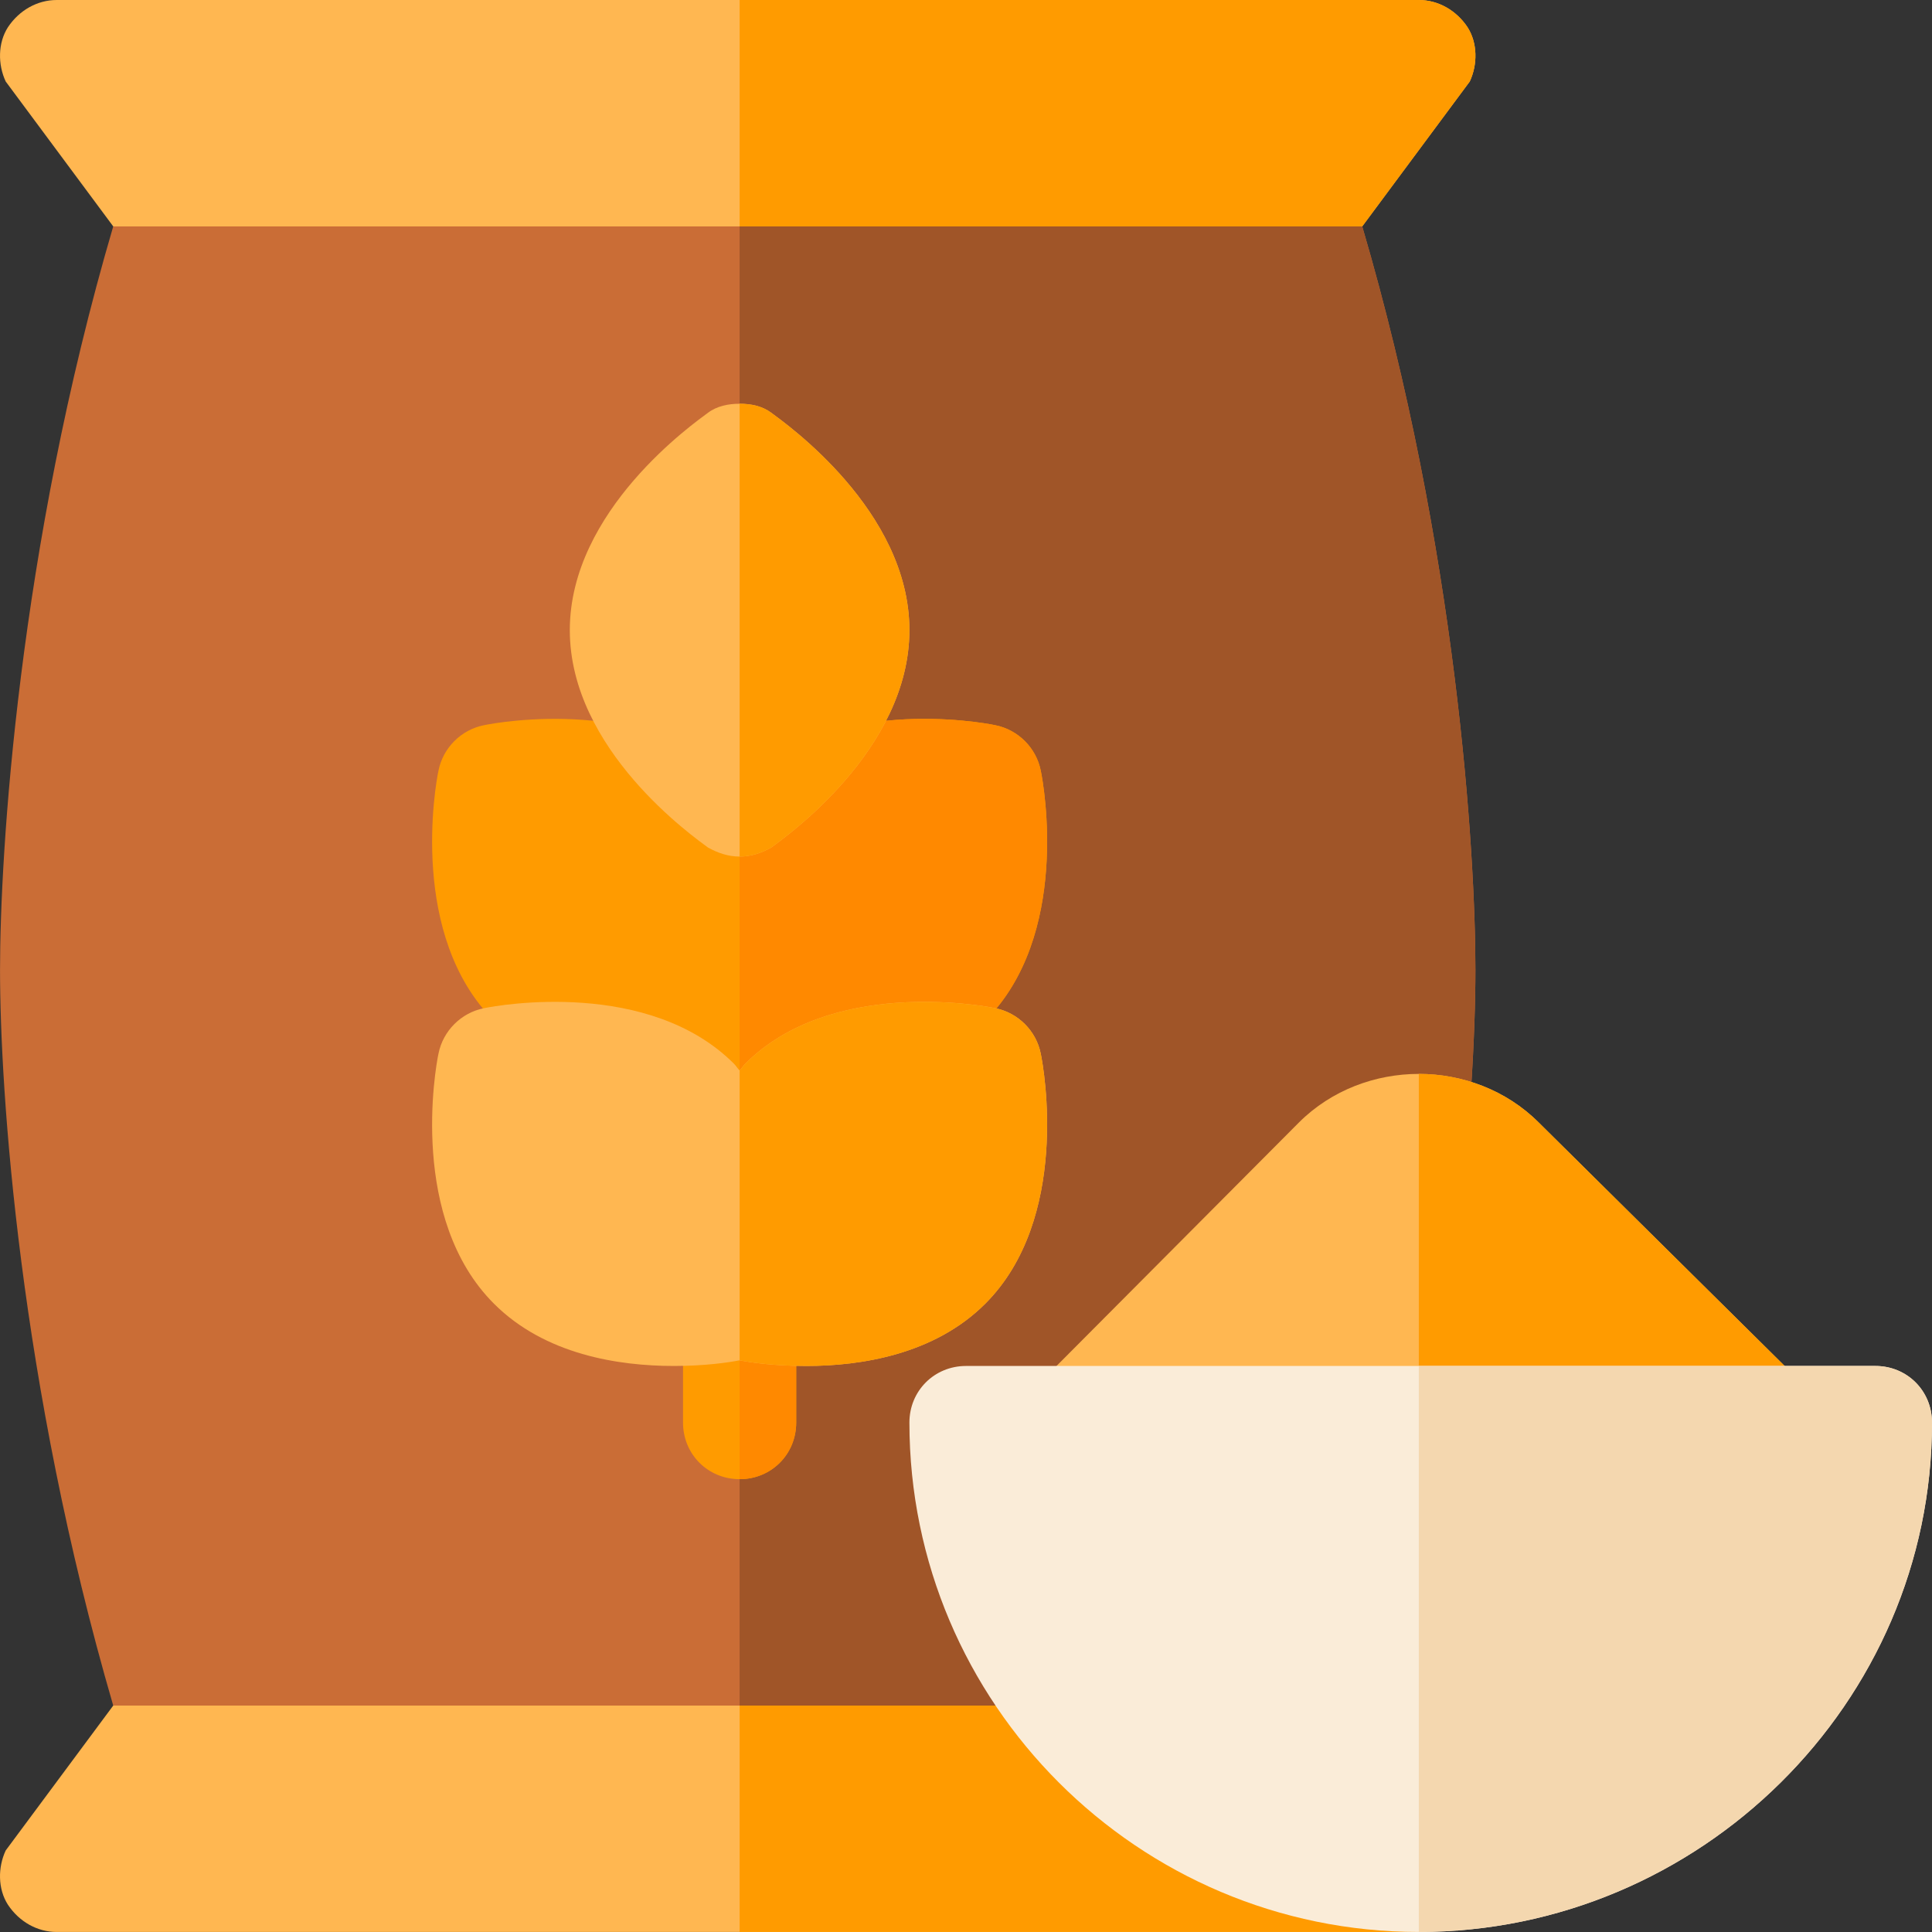 <svg height="512pt" viewBox="0 0 512.001 512" width="512pt" xmlns="http://www.w3.org/2000/svg"><rect x="0" y="0" width="512.001" height="512" fill="#333333" stroke="none"/><path d="m389.504 21.598-28.5 38.402-26.398 32h-260.996l-43.602-32-28.496-38.402c-2.102-4.496-2.102-10.199.598-14.398 3-4.496 7.801-7.199 12.902-7.199h360.992c5.102 0 9.902 2.703 12.902 7.199 2.695 4.199 2.695 9.902.598 14.398zm0 0" fill="#ffb751"/><path d="m334.602 92h-138.598v-92h180c5.098 0 9.898 2.703 12.898 7.199 2.699 4.199 2.699 9.902.602 14.398l-28.5 38.402zm0 0" fill="#ff9b00"/><path d="m388.902 504.793c-3 4.5-7.801 7.199-12.898 7.199h-360.996c-5.098 0-9.902-2.699-12.898-7.199-2.703-4.199-2.703-9.902-.602-14.398l28.5-38.402 36.098-30h264.895l30 30 28.5 38.402c2.102 4.5 2.102 10.199-.598 14.398zm0 0" fill="#ffb751"/><path d="m389.504 490.395c2.098 4.5 2.098 10.199-.602 14.398-3 4.5-7.801 7.199-12.898 7.199h-180v-90h135l30 30zm0 0" fill="#ff9b00"/><path d="m361.004 60h-330.996c-25.199 85.797-30 166.395-30 196.996 0 32.102 5.102 109.5 30 194.996h330.996c24.898-85.496 30-162.895 30-194.996 0-30.602-4.801-111.199-30-196.996zm0 0" fill="#ca6d36"/><path d="m391.004 256.996c0 32.102-5.102 109.5-30 194.996h-164.996v-391.992h164.996c25.199 85.797 30 166.395 30 196.996zm0 0" fill="#a05528"/><path d="m211.004 346.996v30c0 8.398-6.598 15-14.996 15-8.402 0-15-6.602-15-15v-30c0-8.402 6.598-15 15-15 8.398 0 14.996 6.598 14.996 15zm0 0" fill="#ff9b00"/><path d="m211.004 346.996v30c0 8.398-6.598 15-14.996 15v-60c8.398 0 14.996 6.598 14.996 15zm0 0" fill="#ff8900"/><path d="m275.805 204.195c-1.199-6-6-10.801-12-11.996-4.199-.902-43.801-7.801-66.301 14.699-.598.598-.898 1.199-1.5 1.797-.602-.598-.898-1.199-1.5-1.797-22.5-22.5-62.098-15.602-66.301-14.699-6 1.195-10.797 5.996-11.996 11.996-.902 4.199-7.801 43.801 14.699 66.301 13.5 13.5 33 16.5 47.699 16.5 8.098 0 14.398-.902 17.398-1.5 3 .598 9.301 1.5 17.703 1.5 14.398 0 33.895-3 47.398-16.5 22.496-22.5 15.598-62.098 14.699-66.301zm0 0" fill="#ff9b00"/><path d="m261.105 270.496c-13.5 13.5-33 16.5-47.398 16.5-8.402 0-14.703-.902-17.703-1.5v-76.801c.602-.598.902-1.199 1.5-1.797 22.5-22.5 62.102-15.602 66.301-14.699 6 1.195 10.801 5.996 12 11.996.898 4.203 7.797 43.801-14.699 66.301zm0 0" fill="#ff8900"/><path d="m275.805 279.195c-1.199-6-6-10.801-12-12-4.199-.898-43.801-7.801-66.301 14.699-.598.602-.898 1.199-1.5 1.801-.602-.602-.898-1.199-1.5-1.801-22.5-22.5-62.098-15.598-66.301-14.699-6 1.199-10.797 6-11.996 12-.902 4.199-7.801 43.801 14.699 66.301 13.5 13.5 33 16.5 47.699 16.5 8.098 0 14.398-.902 17.398-1.5 3 .598 9.301 1.5 17.703 1.5 14.398 0 33.895-3 47.398-16.5 22.496-22.5 15.598-62.102 14.699-66.301zm0 0" fill="#ffb751"/><path d="m213.707 361.996c-8.402 0-14.703-.902-17.703-1.5v-76.801c.602-.602.902-1.199 1.5-1.801 22.5-22.5 62.102-15.598 66.301-14.699 6 1.199 10.801 6 12 12 .898 4.199 7.797 43.801-14.699 66.301-13.5 13.5-33 16.5-47.398 16.5zm0 0" fill="#ff9b00"/><path d="m204.406 109.398c-2.402-1.801-5.402-2.402-8.402-2.402-2.996 0-6 .602-8.398 2.402-3.602 2.699-36.602 25.801-36.602 57.598 0 31.801 33 54.902 36.602 57.598 2.699 1.5 5.402 2.402 8.398 2.402 3 0 5.699-.902 8.402-2.402 3.598-2.699 36.598-25.797 36.598-57.598 0-31.797-33-54.898-36.598-57.598zm0 0" fill="#ffb751"/><path d="m204.406 224.598c-2.703 1.5-5.402 2.398-8.402 2.398v-119.996c3 0 6 .602 8.402 2.398 3.598 2.699 36.598 25.801 36.598 57.598 0 31.801-33 54.902-36.598 57.602zm0 0" fill="#ff9b00"/><path d="m477.5 366.496h-201.996l68.699-69c8.699-8.699 20.398-12.902 31.801-12.902 11.398 0 23.098 4.203 31.797 12.902zm0 0" fill="#ffb751"/><path d="m477.5 366.496h-101.496v-81.902c11.398 0 23.102 4.203 31.797 12.902zm0 0" fill="#ff9b00"/><path d="m497 361.996h-240.996c-8.398 0-15 6.598-15 15 0 74.395 60.602 134.996 135 134.996 74.398 0 135.996-60.602 135.996-134.996 0-8.402-6.598-15-15-15zm0 0" fill="#faecd8"/><path d="m512 376.996c0 74.395-61.598 134.996-135.996 134.996v-149.996h120.996c8.402 0 15 6.598 15 15zm0 0" fill="#f4d7af"/></svg>